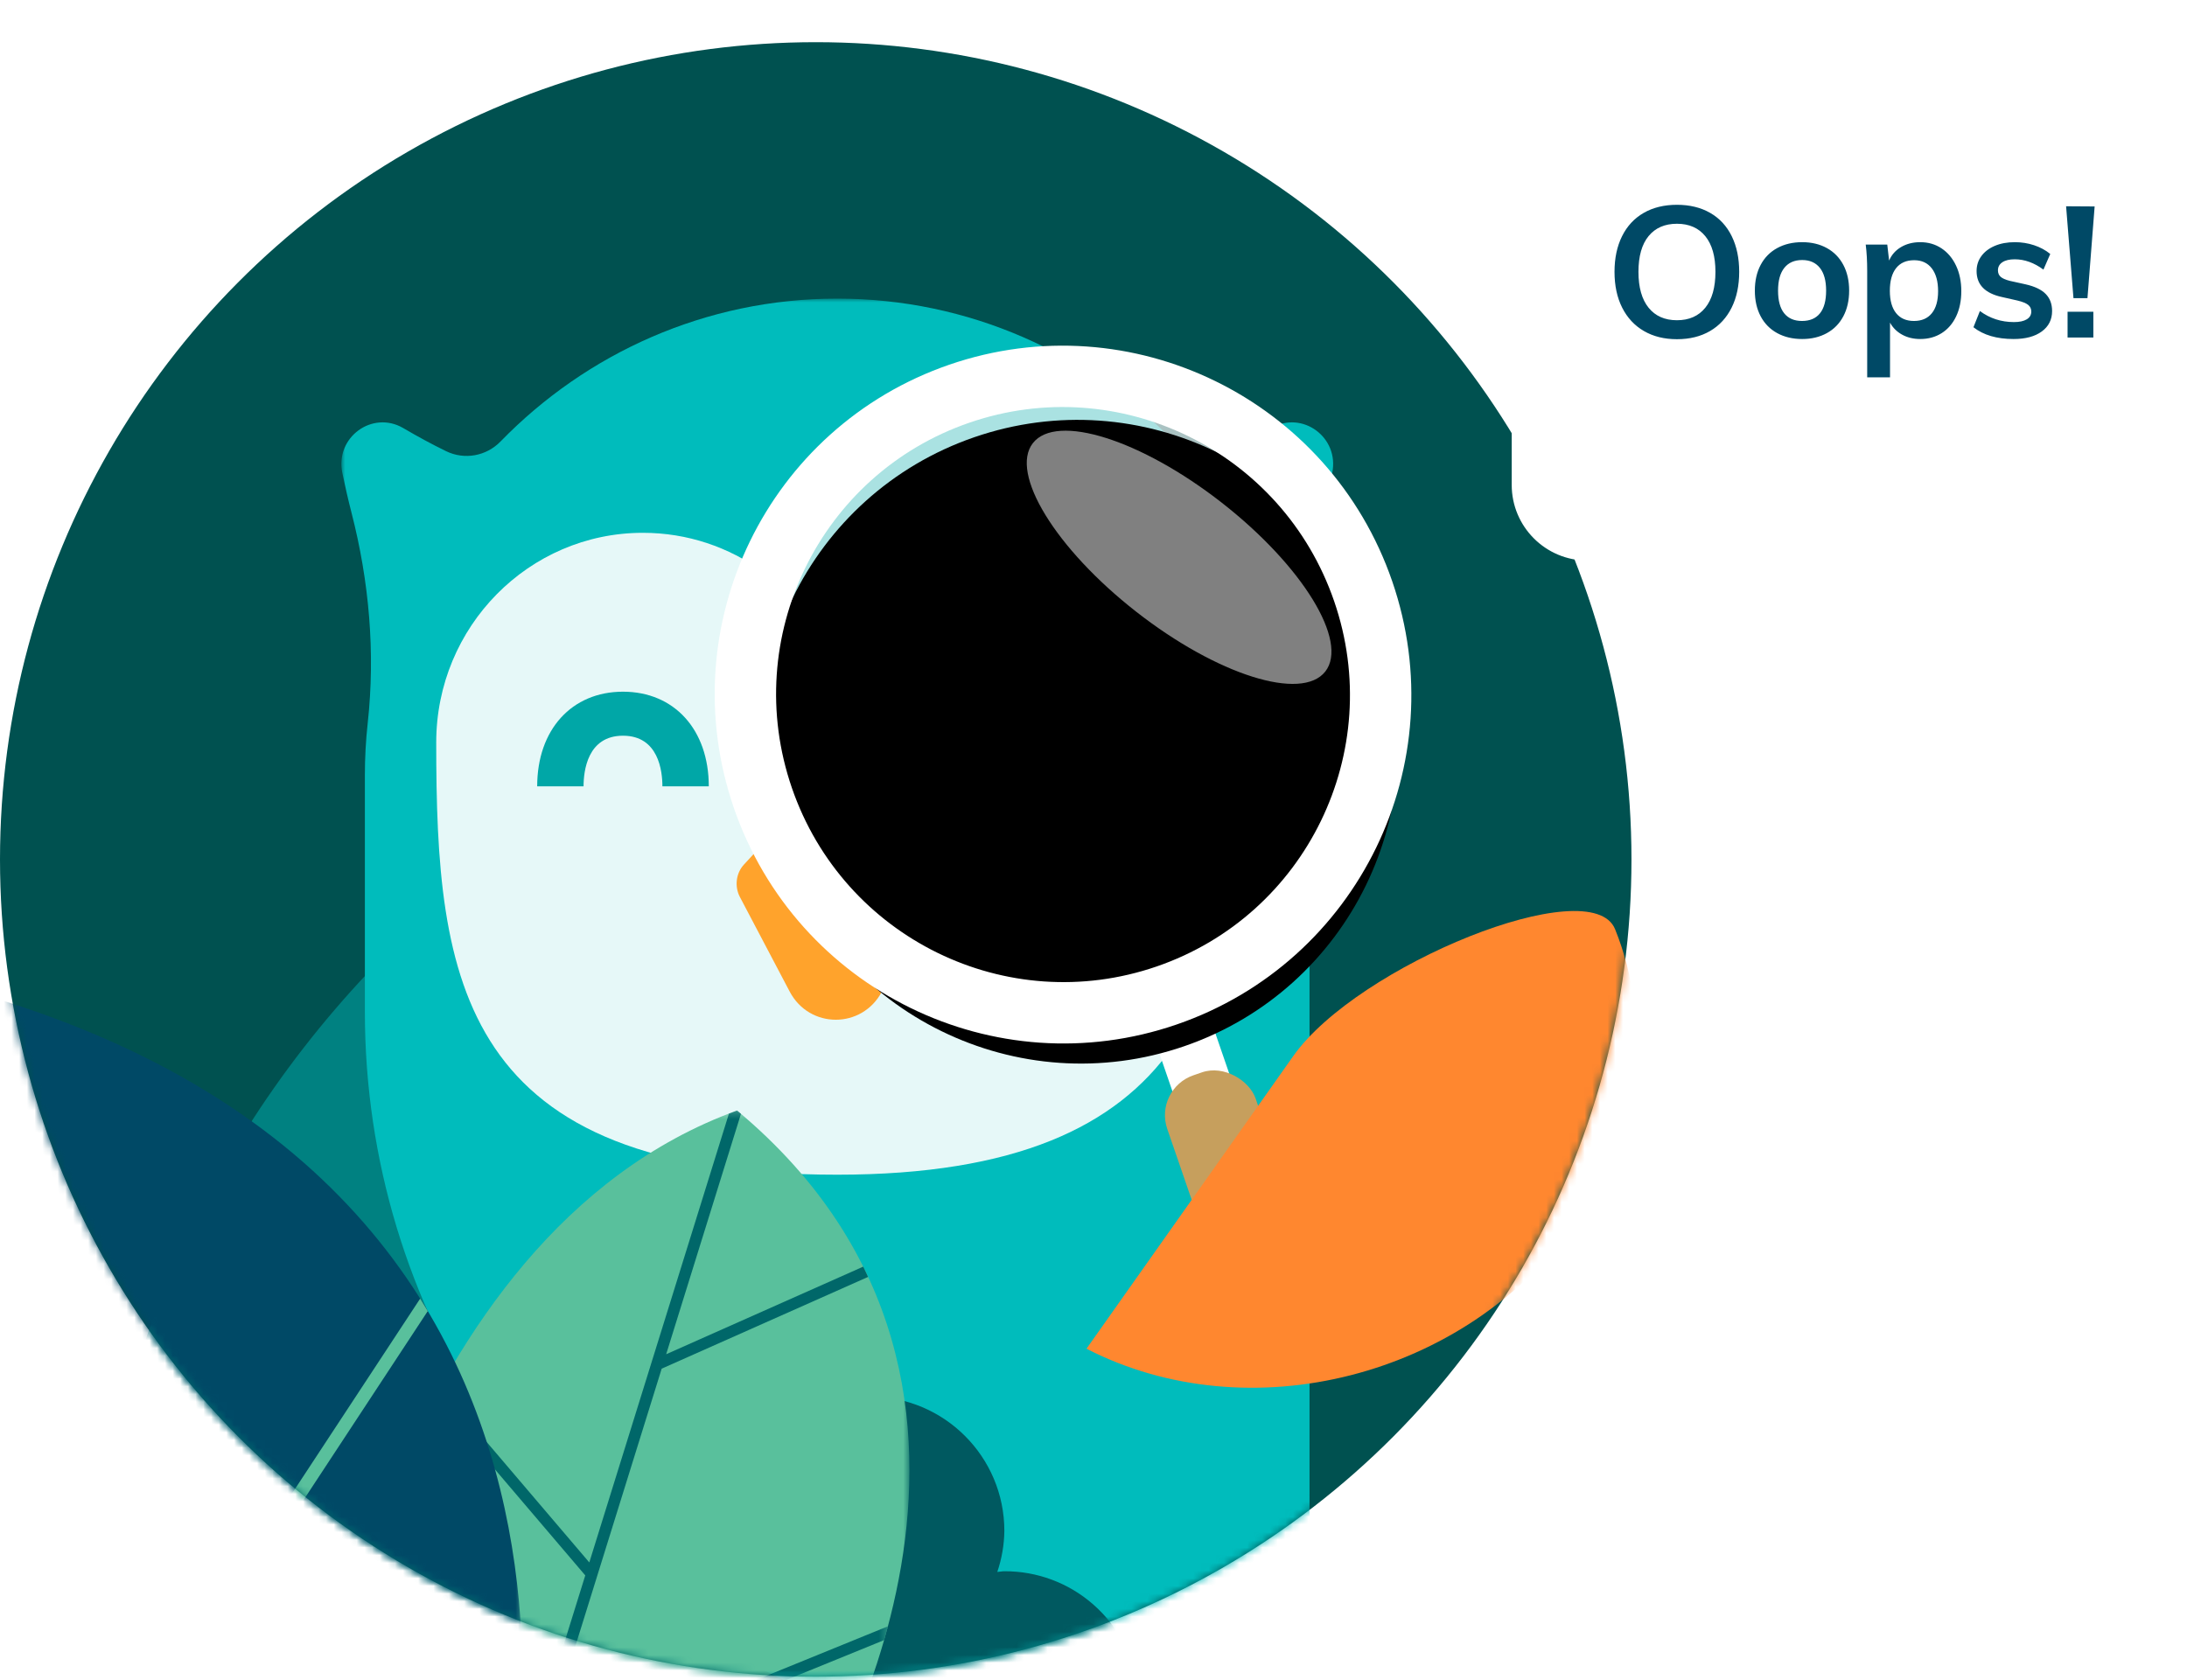 <?xml version="1.0" encoding="UTF-8"?>
<svg width="285px" height="219px" viewBox="0 0 285 219" version="1.1" xmlns="http://www.w3.org/2000/svg" xmlns:xlink="http://www.w3.org/1999/xlink">
    <!-- Generator: Sketch 52.1 (67048) - http://www.bohemiancoding.com/sketch -->
    <title>Group 2</title>
    <desc>Created with Sketch.</desc>
    <defs>
        <ellipse id="path-1" cx="106.303" cy="106.805" rx="106.303" ry="106.531"></ellipse>
        <polygon id="path-3" points="0 0 144.966 0 144.966 191.091 0 191.091"></polygon>
        <filter x="-98.0%" y="-25.8%" width="302.3%" height="151.6%" filterUnits="objectBoundingBox" id="filter-5">
            <feOffset dx="0" dy="2" in="SourceAlpha" result="shadowOffsetOuter1"></feOffset>
            <feGaussianBlur stdDeviation="2" in="shadowOffsetOuter1" result="shadowBlurOuter1"></feGaussianBlur>
            <feColorMatrix values="0 0 0 0 0   0 0 0 0 0   0 0 0 0 0  0 0 0 0.5 0" type="matrix" in="shadowBlurOuter1" result="shadowMatrixOuter1"></feColorMatrix>
            <feMerge>
                <feMergeNode in="shadowMatrixOuter1"></feMergeNode>
                <feMergeNode in="SourceGraphic"></feMergeNode>
            </feMerge>
        </filter>
        <ellipse id="path-6" cx="41.37" cy="41.484" rx="41.37" ry="41.484"></ellipse>
        <filter x="-34.4%" y="-25.9%" width="168.9%" height="168.7%" filterUnits="objectBoundingBox" id="filter-7">
            <feMorphology radius="4" operator="dilate" in="SourceAlpha" result="shadowSpreadOuter1"></feMorphology>
            <feOffset dx="0" dy="7" in="shadowSpreadOuter1" result="shadowOffsetOuter1"></feOffset>
            <feGaussianBlur stdDeviation="7" in="shadowOffsetOuter1" result="shadowBlurOuter1"></feGaussianBlur>
            <feComposite in="shadowBlurOuter1" in2="SourceAlpha" operator="out" result="shadowBlurOuter1"></feComposite>
            <feColorMatrix values="0 0 0 0 0   0 0 0 0 0   0 0 0 0 0  0 0 0 0.5 0" type="matrix" in="shadowBlurOuter1"></feColorMatrix>
        </filter>
        <filter x="-32.6%" y="-24.1%" width="165.3%" height="165.1%" filterUnits="objectBoundingBox" id="filter-8">
            <feGaussianBlur stdDeviation="6" in="SourceAlpha" result="shadowBlurInner1"></feGaussianBlur>
            <feOffset dx="0" dy="6" in="shadowBlurInner1" result="shadowOffsetInner1"></feOffset>
            <feComposite in="shadowOffsetInner1" in2="SourceAlpha" operator="arithmetic" k2="-1" k3="1" result="shadowInnerInner1"></feComposite>
            <feColorMatrix values="0 0 0 0 0   0 0 0 0 0   0 0 0 0 0  0 0 0 0.5 0" type="matrix" in="shadowInnerInner1"></feColorMatrix>
        </filter>
        <polygon id="path-9" points="0.502 0.04 70.59 0.04 70.59 64.876 0.502 64.876"></polygon>
        <polygon id="path-11" points="0.507 0.328 127.711 0.328 127.711 115.776 0.507 115.776"></polygon>
        <polygon id="path-13" points="0.073 0.331 77.301 0.331 77.301 91.406 0.073 91.406"></polygon>
        <polygon id="path-15" points="0.489 0.331 59.642 0.331 59.642 91.406 0.489 91.406"></polygon>
        <polygon id="path-17" points="0.454 0.022 86.409 0.022 86.409 106.578 0.454 106.578"></polygon>
        <path d="M218.532,73.216 C216.884,73.216 215.448,72.86 214.224,72.148 C213,71.436 212.056,70.42 211.392,69.1 C210.728,67.78 210.396,66.224 210.396,64.432 C210.396,62.656 210.724,61.108 211.38,59.788 C212.036,58.468 212.976,57.456 214.2,56.752 C215.424,56.048 216.868,55.696 218.532,55.696 C220.196,55.696 221.64,56.048 222.864,56.752 C224.088,57.456 225.024,58.468 225.672,59.788 C226.32,61.108 226.644,62.656 226.644,64.432 C226.644,66.224 226.316,67.78 225.66,69.1 C225.004,70.42 224.068,71.436 222.852,72.148 C221.636,72.86 220.196,73.216 218.532,73.216 Z M218.532,70.744 C220.116,70.744 221.348,70.2 222.228,69.112 C223.108,68.024 223.548,66.464 223.548,64.432 C223.548,62.416 223.108,60.868 222.228,59.788 C221.348,58.708 220.116,58.168 218.532,58.168 C216.948,58.168 215.716,58.704 214.836,59.776 C213.956,60.848 213.516,62.4 213.516,64.432 C213.516,66.464 213.956,68.024 214.836,69.112 C215.716,70.2 216.948,70.744 218.532,70.744 Z M234.852,73.192 C233.62,73.192 232.536,72.936 231.6,72.424 C230.664,71.912 229.944,71.18 229.44,70.228 C228.936,69.276 228.684,68.16 228.684,66.88 C228.684,65.6 228.936,64.484 229.44,63.532 C229.944,62.58 230.664,61.848 231.6,61.336 C232.536,60.824 233.62,60.568 234.852,60.568 C236.068,60.568 237.14,60.824 238.068,61.336 C238.996,61.848 239.712,62.58 240.216,63.532 C240.72,64.484 240.972,65.6 240.972,66.88 C240.972,68.16 240.72,69.276 240.216,70.228 C239.712,71.18 238.996,71.912 238.068,72.424 C237.14,72.936 236.068,73.192 234.852,73.192 Z M234.828,70.84 C235.852,70.84 236.632,70.508 237.168,69.844 C237.704,69.18 237.972,68.192 237.972,66.88 C237.972,65.584 237.7,64.596 237.156,63.916 C236.612,63.236 235.844,62.896 234.852,62.896 C233.844,62.896 233.068,63.236 232.524,63.916 C231.98,64.596 231.708,65.584 231.708,66.88 C231.708,68.192 231.976,69.18 232.512,69.844 C233.048,70.508 233.82,70.84 234.828,70.84 Z M250.236,60.568 C251.276,60.568 252.2,60.836 253.008,61.372 C253.816,61.908 254.448,62.66 254.904,63.628 C255.36,64.596 255.588,65.704 255.588,66.952 C255.588,68.2 255.364,69.296 254.916,70.24 C254.468,71.184 253.84,71.912 253.032,72.424 C252.224,72.936 251.292,73.192 250.236,73.192 C249.356,73.192 248.572,73.004 247.884,72.628 C247.196,72.252 246.668,71.728 246.3,71.056 L246.3,78.184 L243.324,78.184 L243.324,64.312 C243.324,63.032 243.26,61.888 243.132,60.88 L245.94,60.88 L246.18,62.968 C246.5,62.216 247.02,61.628 247.74,61.204 C248.46,60.78 249.292,60.568 250.236,60.568 Z M249.42,70.84 C250.428,70.84 251.204,70.504 251.748,69.832 C252.292,69.16 252.564,68.2 252.564,66.952 C252.564,65.688 252.292,64.7 251.748,63.988 C251.204,63.276 250.436,62.92 249.444,62.92 C248.42,62.92 247.636,63.264 247.092,63.952 C246.548,64.64 246.276,65.624 246.276,66.904 C246.276,68.168 246.548,69.14 247.092,69.82 C247.636,70.5 248.412,70.84 249.42,70.84 Z M262.404,73.192 C260.212,73.192 258.468,72.68 257.172,71.656 L258.012,69.544 C259.308,70.504 260.788,70.984 262.452,70.984 C263.172,70.984 263.728,70.864 264.12,70.624 C264.512,70.384 264.708,70.048 264.708,69.616 C264.708,69.248 264.572,68.956 264.3,68.74 C264.028,68.524 263.564,68.336 262.908,68.176 L260.892,67.72 C258.684,67.24 257.58,66.112 257.58,64.336 C257.58,63.6 257.788,62.948 258.204,62.38 C258.62,61.812 259.204,61.368 259.956,61.048 C260.708,60.728 261.58,60.568 262.572,60.568 C263.436,60.568 264.268,60.7 265.068,60.964 C265.868,61.228 266.572,61.608 267.18,62.104 L266.292,64.144 C265.076,63.248 263.828,62.8 262.548,62.8 C261.86,62.8 261.324,62.928 260.94,63.184 C260.556,63.44 260.364,63.792 260.364,64.24 C260.364,64.592 260.48,64.872 260.712,65.08 C260.944,65.288 261.34,65.464 261.9,65.608 L263.964,66.064 C265.164,66.336 266.04,66.756 266.592,67.324 C267.144,67.892 267.42,68.632 267.42,69.544 C267.42,70.664 266.972,71.552 266.076,72.208 C265.18,72.864 263.956,73.192 262.404,73.192 Z M270.204,67.864 L269.244,55.888 L272.964,55.912 L272.028,67.864 L270.204,67.864 Z M269.436,69.64 L272.796,69.64 L272.796,73 L269.436,73 L269.436,69.64 Z" id="path-19"></path>
    </defs>
    <g id="Web" stroke="none" stroke-width="1" fill="none" fill-rule="evenodd">
        <g id="Recommendations-no-result" transform="translate(-401, -296)">
            <g id="Group-2" transform="translate(401, 267)">
                <g id="explorer_owl" transform="translate(0, 0)">
                    <g id="Group-17" transform="translate(0, 33.257)">
                        <g id="Group-10" transform="translate(0, 0.596)">
                            <g id="Group-40">
                                <g id="Group-12-Copy" transform="translate(0, 0.138)">
                                    <g id="Group-2">
                                        <g id="Group-14">
                                            <g>
                                                <g id="Group-4">
                                                    <g id="Group-9" transform="translate(0, 0.234)">
                                                        <mask id="mask-2" fill="white">
                                                            <use xlink:href="#path-1"></use>
                                                        </mask>
                                                        <use id="Mask" fill="#005150" xlink:href="#path-1"></use>
                                                        <g mask="url(#mask-2)" id="Group-8">
                                                            <g transform="translate(-42.044, 32.102)">
                                                                <g>
                                                                    <path d="M7.924,161.027 L262.905,161.027 C260.861,231.324 204.564,287.667 135.414,287.667 C66.265,287.667 9.967,231.324 7.924,161.027 Z" id="Combined-Shape-Copy-2" fill="#008181" transform="translate(135.414, 224.347) rotate(-315) translate(-135.414, -224.347) "></path>
                                                                    <g id="Group-7" transform="translate(86.53, 0)">
                                                                        <g id="Group-6">
                                                                            <g id="Group">
                                                                                <g id="Group-3" transform="translate(0, 1.597)">
                                                                                    <mask id="mask-4" fill="white">
                                                                                        <use xlink:href="#path-3"></use>
                                                                                    </mask>
                                                                                    <g id="Clip-2"></g>
                                                                                    <path d="M126.166,180.914 L126.166,62.162 C126.166,59.868 126.041,57.602 125.798,55.372 C124.797,46.162 125.609,36.876 127.923,27.911 C128.353,26.242 128.749,24.51 129.122,22.715 C130.082,18.098 125.212,14.516 121.171,16.884 C119.36,17.947 117.475,18.976 115.592,19.893 C113.196,21.06 110.354,20.546 108.49,18.629 C97.318,7.142 81.78,0 64.615,0 C47.451,0 31.917,7.14 20.743,18.624 C18.88,20.541 16.035,21.055 13.64,19.887 C11.761,18.972 9.882,17.945 8.073,16.884 C4.033,14.516 -0.837,18.097 0.122,22.714 C0.494,24.497 0.886,26.216 1.312,27.874 C3.623,36.839 4.441,46.124 3.433,55.332 C3.188,57.575 3.062,59.853 3.062,62.162 L3.062,92.936 C3.062,132.052 26.245,165.784 59.453,180.914 L15.303,180.914 L144.966,180.914 L126.166,180.914 Z" id="Fill-1" fill="#00BCBC" mask="url(#mask-4)"></path>
                                                                                </g>
                                                                                <path d="M89.941,32.126 C78.292,32.126 68.371,39.634 64.617,50.142 C60.862,39.634 50.943,32.126 39.294,32.126 C24.42,32.126 12.361,44.365 12.361,59.461 C12.361,90.575 15.32,115.799 64.617,115.799 C111.177,115.799 116.872,90.575 116.872,59.461 C116.872,44.365 104.814,32.126 89.941,32.126" id="Fill-4" fill="#FFFFFF" opacity="0.901"></path>
                                                                                <g id="Group-49" transform="translate(25.518, 39.384)">
                                                                                    <path d="M78.267,25.788 L72.223,25.788 C72.223,23.804 71.723,19.191 67.086,19.191 C62.449,19.191 61.948,23.804 61.948,25.788 L55.905,25.788 C55.905,18.41 60.399,13.454 67.086,13.454 C73.774,13.454 78.267,18.41 78.267,25.788" id="Fill-7" fill="#63BBBB"></path>
                                                                                    <path d="M22.362,25.788 L16.318,25.788 C16.318,23.804 15.818,19.191 11.181,19.191 C6.545,19.191 6.043,23.804 6.043,25.788 L0,25.788 C0,18.41 4.494,13.454 11.181,13.454 C17.869,13.454 22.362,18.41 22.362,25.788" id="Fill-7-Copy" fill="#00A7A7"></path>
                                                                                    <g id="Group-5" transform="translate(46.96, 0)">
                                                                                        <ellipse id="Oval-7-Copy-6" fill="#FFFFFF" cx="19.897" cy="24.106" rx="19.897" ry="24.106"></ellipse>
                                                                                        <ellipse id="Oval-7-Copy" fill="#00A7A7" cx="20.126" cy="21.303" rx="10.063" ry="10.091"></ellipse>
                                                                                    </g>
                                                                                </g>
                                                                                <path d="M70.442,91.927 L76.929,79.601 C77.653,78.225 77.439,76.496 76.409,75.379 L66.861,65.011 C65.544,63.581 63.32,63.581 62.004,65.011 L52.455,75.379 C51.425,76.496 51.211,78.225 51.935,79.601 L58.422,91.927 C60.998,96.823 67.866,96.823 70.442,91.927" id="Fill-10" fill="#FFA32C"></path>
                                                                                <g id="Group-33" transform="translate(101.439, 74.976) rotate(-19) translate(-101.439, -74.976) translate(59.562, 10.412)" fill-rule="nonzero">
                                                                                    <g id="Group-43" transform="translate(0.599, 0.095)">
                                                                                        <g id="Group-29" filter="url(#filter-5)" transform="translate(35.779, 81.848)">
                                                                                            <rect id="Rectangle-Copy" fill="#FFFFFF" x="2.236" y="0" width="7.75" height="44.881" rx="2"></rect>
                                                                                            <rect id="Rectangle" fill="#C69F5D" x="0" y="10.091" width="12.179" height="35.904" rx="5.5"></rect>
                                                                                        </g>
                                                                                        <g id="Oval">
                                                                                            <use fill="black" fill-opacity="1" filter="url(#filter-7)" xlink:href="#path-6"></use>
                                                                                            <use fill-opacity="0.7" fill="#F2F2F2" xlink:href="#path-6"></use>
                                                                                            <use fill="black" fill-opacity="1" filter="url(#filter-8)" xlink:href="#path-6"></use>
                                                                                            <use stroke="#FFFFFF" stroke-width="8" xlink:href="#path-6"></use>
                                                                                        </g>
                                                                                    </g>
                                                                                </g>
                                                                                <path d="M151.113,112.68 C159.182,124.749 159.788,157.615 151.516,157.758 C138.652,157.98 125.899,151.541 117.59,139.112 C103.938,118.692 107.376,89.723 125.155,73.853 C136.692,91.109 145.344,104.052 151.113,112.68 Z" id="Path" fill="#FF872F" transform="translate(133.337, 115.808) rotate(-111) translate(-133.337, -115.808) "></path>
                                                                            </g>
                                                                        </g>
                                                                    </g>
                                                                </g>
                                                            </g>
                                                        </g>
                                                        <g id="bush" mask="url(#mask-2)">
                                                            <g transform="translate(-42.34, 120.413)">
                                                                <g id="Group-12" stroke-width="1" fill="none" transform="translate(120.155, 56.371)">
                                                                    <mask id="mask-10" fill="white">
                                                                        <use xlink:href="#path-9"></use>
                                                                    </mask>
                                                                    <g id="Clip-11"></g>
                                                                    <path d="M66.283,51.705 C72.62,44.456 71.878,33.445 64.624,27.112 C61.426,24.318 57.316,22.788 53.068,22.808 C52.752,22.808 52.458,22.885 52.146,22.899 C52.732,21.177 53.044,19.372 53.068,17.554 C53.068,7.881 45.223,0.04 35.546,0.04 C25.869,0.04 18.024,7.881 18.024,17.554 C18.048,19.372 18.36,21.177 18.945,22.899 C18.634,22.899 18.34,22.808 18.024,22.808 C8.394,22.762 0.549,30.528 0.502,40.153 C0.482,44.4 2.013,48.508 4.809,51.705 C-1.201,58.552 -0.886,68.88 5.531,75.348 C-1.243,82.256 -1.132,93.345 5.779,100.116 C9.049,103.32 13.444,105.116 18.024,105.122 L53.068,105.122 C62.745,105.111 70.582,97.261 70.57,87.588 C70.564,83.011 68.767,78.617 65.561,75.348 C71.978,68.88 72.293,58.552 66.283,51.705" id="Fill-10" fill="#005960" mask="url(#mask-10)"></path>
                                                                </g>
                                                                <g id="Group-15" stroke-width="1" fill="none" transform="translate(0, 0.178)">
                                                                    <mask id="mask-12" fill="white">
                                                                        <use xlink:href="#path-11"></use>
                                                                    </mask>
                                                                    <g id="Clip-14"></g>
                                                                </g>
                                                                <g id="Group-57" stroke-width="1" fill="none" transform="translate(24.031, 3.619)">
                                                                    <g id="Group-47" transform="translate(59.523, 15.171)">
                                                                        <mask id="mask-14" fill="white">
                                                                            <use xlink:href="#path-13"></use>
                                                                        </mask>
                                                                        <g id="Clip-46"></g>
                                                                        <path d="M0.073,83.121 C0.073,83.121 9.67,16.732 54.836,0.331 C98.935,37.127 64.509,91.533 64.509,91.533 L15.848,125.689 L0.073,83.121 Z" id="Fill-45" fill="#59C09C" mask="url(#mask-14)"></path>
                                                                    </g>
                                                                    <g id="Group-50" transform="translate(74.374, 15.171)">
                                                                        <mask id="mask-16" fill="white">
                                                                            <use xlink:href="#path-15"></use>
                                                                        </mask>
                                                                        <g id="Clip-49"></g>
                                                                        <path d="M1.283,36.411 L20.73,59.242 L38.925,0.739 C39.279,0.604 39.629,0.461 39.985,0.331 C40.16,0.476 40.321,0.624 40.492,0.769 L30.747,32.103 L56.427,20.683 C56.543,20.919 56.652,21.156 56.766,21.392 L57.059,22.023 L30.162,33.983 L13.921,86.201 L59.642,67.567 C59.481,68.174 59.316,68.777 59.146,69.368 L13.351,88.032 L1.818,125.111 L0.997,125.689 L0.489,124.318 L20.204,60.931 L0.516,37.815 C0.768,37.347 1.024,36.879 1.283,36.411" id="Fill-48" fill="#006769" mask="url(#mask-16)"></path>
                                                                    </g>
                                                                    <g id="Group-53">
                                                                        <mask id="mask-18" fill="white">
                                                                            <use xlink:href="#path-17"></use>
                                                                        </mask>
                                                                        <g id="Clip-52"></g>
                                                                        <path d="M19.935,111.536 C19.935,111.536 -20.256,45.03 14.819,0.022 C110.319,27.271 82.701,119.188 82.701,119.188 L19.935,111.536 Z" id="Fill-51" fill="#004966" mask="url(#mask-18)"></path>
                                                                    </g>
                                                                    <g id="Group-56" transform="translate(0.641, 0)" fill="#59C09C">
                                                                        <path d="M14.178,0.022 C14.51,0.116 14.834,0.215 15.164,0.311 L41.031,87.775 L72.42,40.025 C72.758,40.565 73.088,41.105 73.413,41.647 L41.67,89.935 L49.134,115.174 L47.264,114.946 L32.384,64.634 L32.384,64.634 L0.346,54.687 C0.282,54.077 0.224,53.466 0.172,52.853 L31.806,62.674 L13.532,0.884 C13.748,0.597 13.954,0.307 14.178,0.022" id="Fill-54"></path>
                                                                    </g>
                                                                </g>
                                                                <polygon id="Fill-60" fill="#00756F" points="2.289 122.885 192.247 122.885 192.247 111.417 2.289 111.417"></polygon>
                                                            </g>
                                                        </g>
                                                    </g>
                                                </g>
                                            </g>
                                        </g>
                                    </g>
                                </g>
                            </g>
                            <ellipse id="Oval" fill-opacity="0.5" fill="#FFFFFF" fill-rule="nonzero" transform="translate(153.656, 67.793) rotate(38) translate(-153.656, -67.793) " cx="153.656" cy="67.793" rx="24.179" ry="9.032"></ellipse>
                        </g>
                    </g>
                </g>
                <g id="chat" transform="translate(197, 29)" fill="#FFFFFF" fill-rule="nonzero">
                    <path d="M88,10.788 L88,63.07 C88,68.514 83.586,72.928 78.142,72.928 L44,73.07 L24,95.07 L24,73.07 L9.858,73.07 C4.414,73.07 0,68.656 0,63.212 L0,10.93 C0,5.486 4.414,1.072 9.858,1.072 L78.14,0.93 C83.586,0.93 88,5.344 88,10.788 Z" id="Shape"></path>
                </g>
                <g id="Oops!">
                    <use fill="#FFFFFF" xlink:href="#path-19"></use>
                    <use fill="#004966" xlink:href="#path-19"></use>
                </g>
            </g>
        </g>
    </g>
</svg>